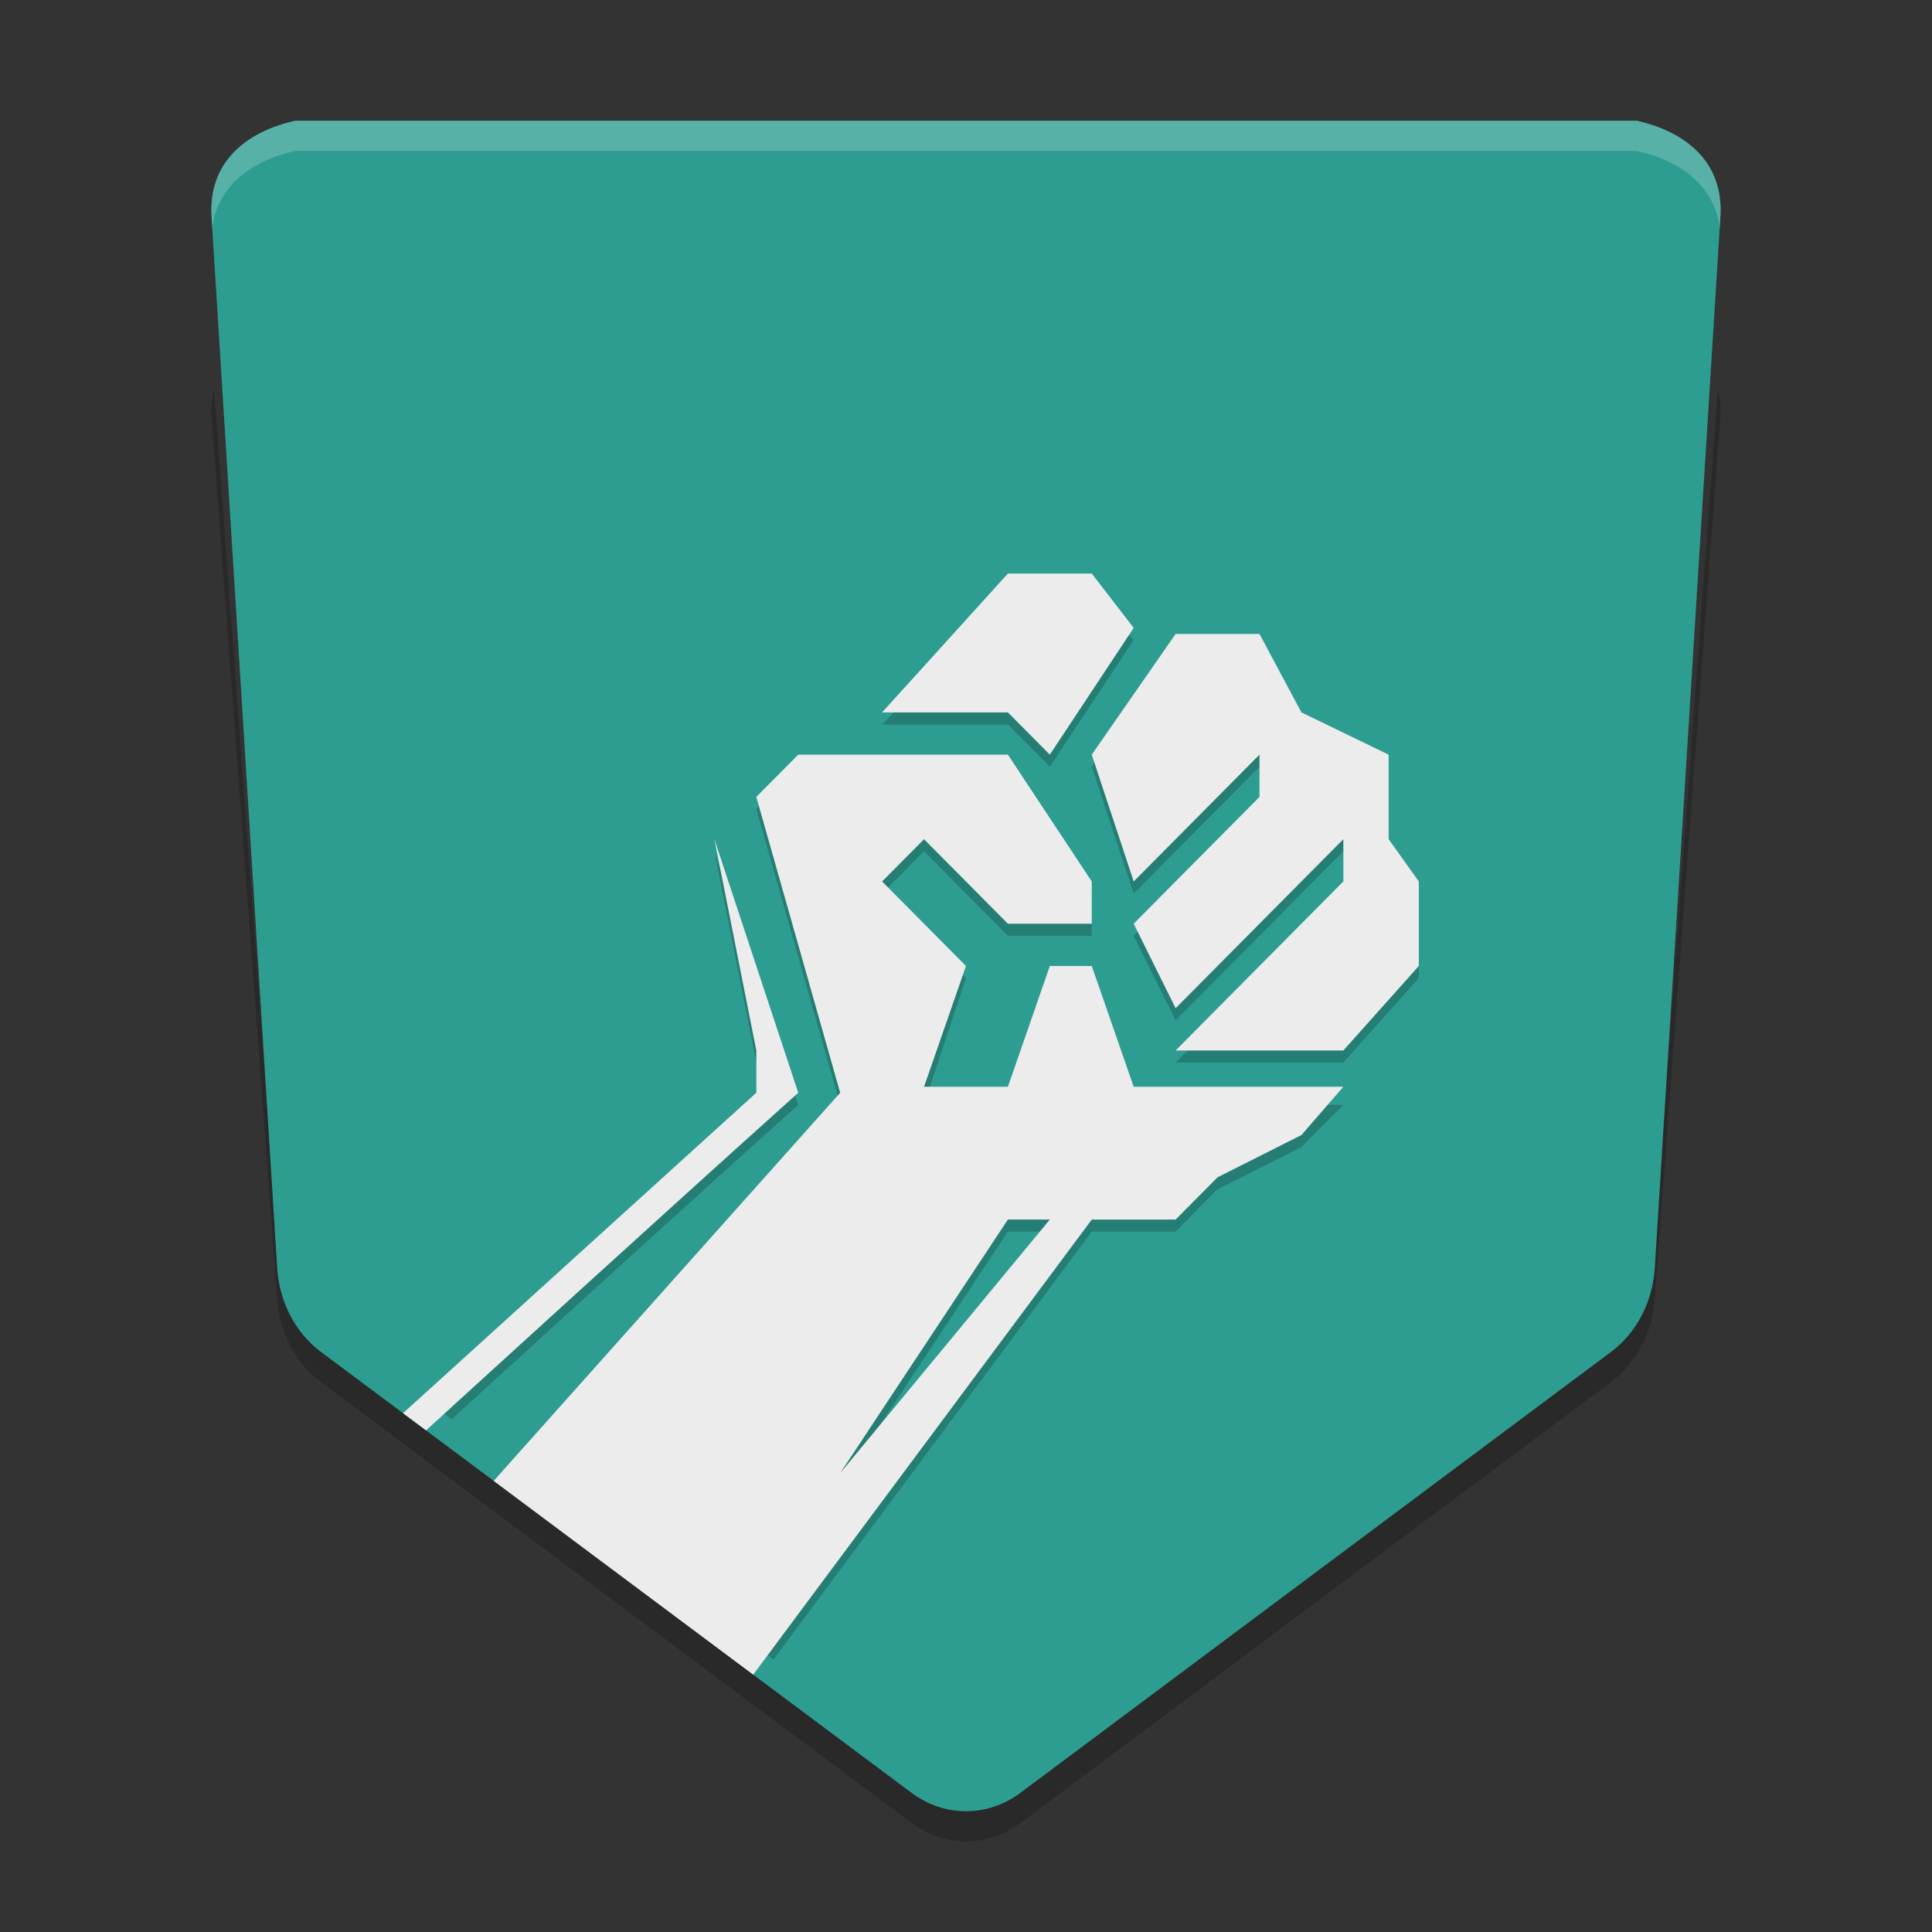 <svg width="64" height="64" version="1.1" viewBox="0 0 64 64" xmlns="http://www.w3.org/2000/svg">
 <rect x="0" y="0" width="64" height="64" fill="#333333" stroke="none"/>
 <path d="m7.09 12.883c-0.067 0.289-0.104 0.595-0.078 0.941l2.172 29.218c0.083 1.109 0.615 2.116 1.441 2.734l19.566 14.609c1.096 0.819 2.521 0.819 3.617 0l19.566-14.609c0.827-0.618 1.359-1.625 1.441-2.734l2.172-29.218c0.026-0.347-0.011-0.652-0.078-0.941l-2.094 28.16c-0.083 1.109-0.615 2.116-1.441 2.734l-19.566 14.609c-1.096 0.819-2.521 0.819-3.617 0l-19.567-14.6c-0.827-0.618-1.359-1.625-1.441-2.734l-2.094-28.16z" style="opacity:.2"/>
 <path d="m9.777 3.999c-1.625 0.365-2.904 1.377-2.767 3.226l2.174 34.818c0.083 1.11 0.613 2.116 1.439 2.734l19.566 14.608c1.096 0.819 2.524 0.819 3.62 0l19.566-14.608c0.827-0.618 1.357-1.625 1.439-2.734l2.174-34.818c0.138-1.849-1.142-2.861-2.767-3.226z" style="fill:#2e9d91"/>
 <path d="m33.388 19.8-4.167 4.2h4.167l1.389 1.4 2.778-4.2-1.389-1.4zm5.556 1.4-2.778 4.2 1.389 4.2 4.167-4.2v1.4l-4.167 4.2 1.389 2.8 5.556-5.6v1.4l-5.556 5.6h5.556l2.5-2.8v-2.8l-1.111-1.4v-2.8l-2.778-1.4-1.389-2.8zm-12.501 4.2-1.389 1.4 2.778 9.8-10.726 12.017 8.515 6.357 10.545-14.175h2.778l1.389-1.4 2.778-1.4 1.389-1.4h-6.945l-1.389-4.2h-1.389l-1.389 4.2h-2.778l1.389-4.2-2.778-2.8 1.389-1.4 2.778 2.8h2.778v-1.4l-2.778-4.2zm-2.778 2.8 1.389 7v1.4l-10.857 9.846 0.762 0.569c2.157-1.967 7.637-6.966 11.483-10.415l-2.778-8.4zm9.723 12.6h1.389l-6.945 8.4 5.556-8.4z" style="fill-rule:evenodd;opacity:.2"/>
 <path d="m33.388 19-4.167 4.599h4.167l1.389 1.4 2.778-4.2-1.389-1.799zm5.556 2-2.778 3.999 1.389 4.2 4.167-4.2v1.4l-4.167 4.2 1.389 2.8 5.556-5.6v1.4l-5.556 5.6h5.556l2.5-2.8v-2.8l-1-1.4v-2.8l-2.889-1.4-1.389-2.599zm-12.501 3.999-1.389 1.4 2.778 9.8-11.478 12.857 8.597 6.418 11.215-15.074h2.778l1.389-1.4 2.778-1.4 1.389-1.599h-6.945l-1.389-4.001h-1.389l-1.389 4.001h-2.778l1.389-4.001-2.778-2.8 1.389-1.4 2.778 2.8h2.778v-1.4l-2.778-4.2zm-2.778 2.8 1.389 7v1.4l-11.703 10.615 0.762 0.569c1.687-1.539 8.199-7.48 12.33-11.183l-2.778-8.4zm9.723 12.6h1.389l-6.945 8.4 5.556-8.4z" style="fill-rule:evenodd;fill:#ececec"/>
 <path d="m9.777 4c-1.625 0.365-2.903 1.377-2.766 3.227l0.02 0.309c0.19-1.415 1.337-2.221 2.746-2.537h44.447c1.411 0.317 2.559 1.124 2.746 2.543l0.02-0.314c0.138-1.849-1.141-2.862-2.766-3.227h-44.447z" style="fill:#ffffff;opacity:.2"/>
</svg>

